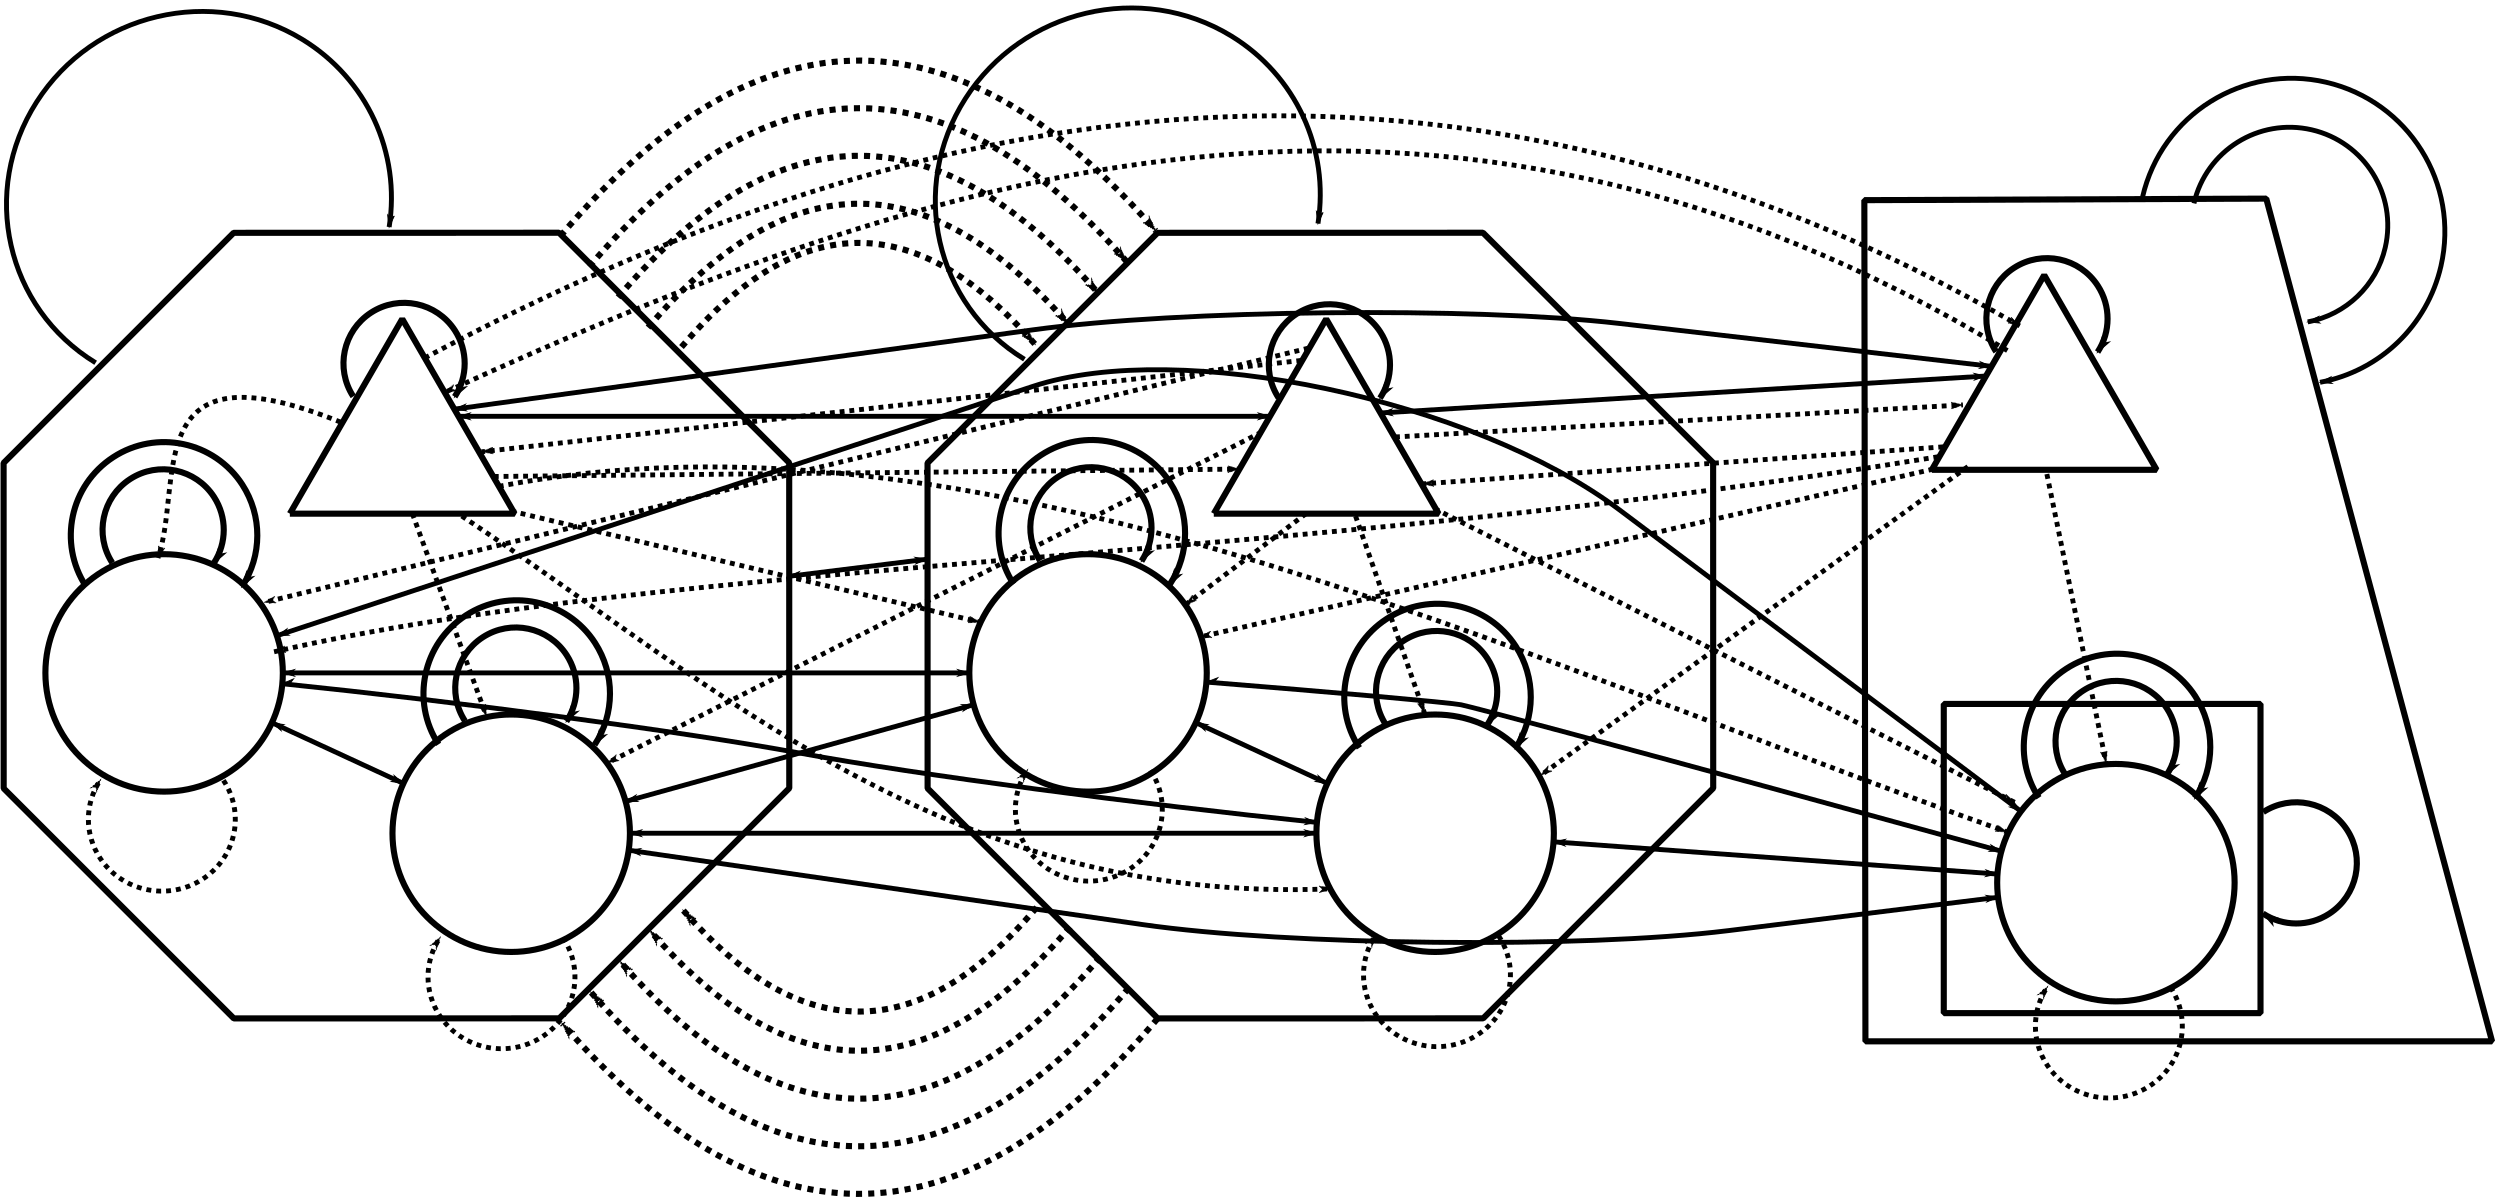 <?xml version="1.0" encoding="UTF-8" standalone="no"?>
<!-- Created with Inkscape (http://www.inkscape.org/) -->

<svg
   xmlns:dc="http://purl.org/dc/elements/1.1/"
   xmlns:cc="http://creativecommons.org/ns#"
   xmlns:rdf="http://www.w3.org/1999/02/22-rdf-syntax-ns#"
   xmlns:svg="http://www.w3.org/2000/svg"
   xmlns="http://www.w3.org/2000/svg"
   xmlns:sodipodi="http://sodipodi.sourceforge.net/DTD/sodipodi-0.dtd"
   xmlns:inkscape="http://www.inkscape.org/namespaces/inkscape"
   width="511.4"
   height="245.64"
   id="svg3085"
   version="1.1"
   inkscape:version="0.48.5 r10040"
   sodipodi:docname="categoria abierta positiva.svg">
  <defs
     id="defs3087">
    <marker
       inkscape:stockid="Arrow1Lstart"
       orient="auto"
       refY="0"
       refX="0"
       id="Arrow1Lstart"
       style="overflow:visible">
      <path
         id="path4151"
         d="M 0,0 5,-5 -12.5,0 5,5 0,0 z"
         style="fill-rule:evenodd;stroke:#000000;stroke-width:1pt"
         transform="matrix(0.8,0,0,0.8,10,0)"
         inkscape:connector-curvature="0" />
    </marker>
    <marker
       inkscape:stockid="Arrow1Lend"
       orient="auto"
       refY="0"
       refX="0"
       id="Arrow1Lend-89"
       style="overflow:visible">
      <path
         id="path3844-28"
         d="M 0,0 5,-5 -12.5,0 5,5 0,0 z"
         style="fill-rule:evenodd;stroke:#000000;stroke-width:1pt"
         transform="matrix(-0.8,0,0,-0.8,-10,0)"
         inkscape:connector-curvature="0" />
    </marker>
    <marker
       inkscape:stockid="Arrow1Lend"
       orient="auto"
       refY="0"
       refX="0"
       id="Arrow1Lend"
       style="overflow:visible">
      <path
         id="path3844"
         d="M 0,0 5,-5 -12.5,0 5,5 0,0 z"
         style="fill-rule:evenodd;stroke:#000000;stroke-width:1pt"
         transform="matrix(-0.8,0,0,-0.8,-10,0)"
         inkscape:connector-curvature="0" />
    </marker>
    <marker
       inkscape:stockid="Arrow1Lend"
       orient="auto"
       refY="0"
       refX="0"
       id="marker3056"
       style="overflow:visible">
      <path
         id="path3058"
         d="M 0,0 5,-5 -12.5,0 5,5 0,0 z"
         style="fill-rule:evenodd;stroke:#000000;stroke-width:1pt"
         transform="matrix(-0.8,0,0,-0.8,-10,0)"
         inkscape:connector-curvature="0" />
    </marker>
    <marker
       inkscape:stockid="Arrow1Lend"
       orient="auto"
       refY="0"
       refX="0"
       id="marker3060"
       style="overflow:visible">
      <path
         id="path3062"
         d="M 0,0 5,-5 -12.5,0 5,5 0,0 z"
         style="fill-rule:evenodd;stroke:#000000;stroke-width:1pt"
         transform="matrix(-0.8,0,0,-0.8,-10,0)"
         inkscape:connector-curvature="0" />
    </marker>
    <marker
       inkscape:stockid="Arrow1Lend"
       orient="auto"
       refY="0"
       refX="0"
       id="marker3064"
       style="overflow:visible">
      <path
         id="path3066"
         d="M 0,0 5,-5 -12.5,0 5,5 0,0 z"
         style="fill-rule:evenodd;stroke:#000000;stroke-width:1pt"
         transform="matrix(-0.8,0,0,-0.8,-10,0)"
         inkscape:connector-curvature="0" />
    </marker>
    <marker
       inkscape:stockid="Arrow1Lend"
       orient="auto"
       refY="0"
       refX="0"
       id="marker3068"
       style="overflow:visible">
      <path
         id="path3070"
         d="M 0,0 5,-5 -12.5,0 5,5 0,0 z"
         style="fill-rule:evenodd;stroke:#000000;stroke-width:1pt"
         transform="matrix(-0.8,0,0,-0.8,-10,0)"
         inkscape:connector-curvature="0" />
    </marker>
    <marker
       inkscape:stockid="Arrow1Lstart"
       orient="auto"
       refY="0"
       refX="0"
       id="Arrow1Lstart-5"
       style="overflow:visible">
      <path
         inkscape:connector-curvature="0"
         id="path4343"
         d="M 0,0 5,-5 -12.5,0 5,5 0,0 z"
         style="fill-rule:evenodd;stroke:#000000;stroke-width:1pt"
         transform="matrix(0.8,0,0,0.8,10,0)" />
    </marker>
    <marker
       inkscape:stockid="Arrow1Lend"
       orient="auto"
       refY="0"
       refX="0"
       id="marker3068-0"
       style="overflow:visible">
      <path
         id="path3070-4"
         d="M 0,0 5,-5 -12.5,0 5,5 0,0 z"
         style="fill-rule:evenodd;stroke:#000000;stroke-width:1pt"
         transform="matrix(-0.8,0,0,-0.8,-10,0)"
         inkscape:connector-curvature="0" />
    </marker>
    <marker
       inkscape:stockid="Arrow1Lend"
       orient="auto"
       refY="0"
       refX="0"
       id="Arrow1Lend-4"
       style="overflow:visible">
      <path
         id="path3844-3"
         d="M 0,0 5,-5 -12.5,0 5,5 0,0 z"
         style="fill-rule:evenodd;stroke:#000000;stroke-width:1pt"
         transform="matrix(-0.8,0,0,-0.8,-10,0)"
         inkscape:connector-curvature="0" />
    </marker>
    <marker
       inkscape:stockid="Arrow1Lend"
       orient="auto"
       refY="0"
       refX="0"
       id="marker5299"
       style="overflow:visible">
      <path
         id="path5301"
         d="M 0,0 5,-5 -12.5,0 5,5 0,0 z"
         style="fill-rule:evenodd;stroke:#000000;stroke-width:1pt"
         transform="matrix(-0.8,0,0,-0.8,-10,0)"
         inkscape:connector-curvature="0" />
    </marker>
    <marker
       inkscape:stockid="Arrow1Lend"
       orient="auto"
       refY="0"
       refX="0"
       id="Arrow1Lend-9"
       style="overflow:visible">
      <path
         id="path3844-4"
         d="M 0,0 5,-5 -12.5,0 5,5 0,0 z"
         style="fill-rule:evenodd;stroke:#000000;stroke-width:1pt"
         transform="matrix(-0.8,0,0,-0.8,-10,0)"
         inkscape:connector-curvature="0" />
    </marker>
    <marker
       inkscape:stockid="Arrow1Lend"
       orient="auto"
       refY="0"
       refX="0"
       id="marker5334"
       style="overflow:visible">
      <path
         id="path5336"
         d="M 0,0 5,-5 -12.5,0 5,5 0,0 z"
         style="fill-rule:evenodd;stroke:#000000;stroke-width:1pt"
         transform="matrix(-0.8,0,0,-0.8,-10,0)"
         inkscape:connector-curvature="0" />
    </marker>
    <marker
       inkscape:stockid="Arrow1Lend"
       orient="auto"
       refY="0"
       refX="0"
       id="Arrow1Lend-5"
       style="overflow:visible">
      <path
         id="path3844-0"
         d="M 0,0 5,-5 -12.5,0 5,5 0,0 z"
         style="fill-rule:evenodd;stroke:#000000;stroke-width:1pt"
         transform="matrix(-0.8,0,0,-0.8,-10,0)"
         inkscape:connector-curvature="0" />
    </marker>
    <marker
       inkscape:stockid="Arrow1Lend"
       orient="auto"
       refY="0"
       refX="0"
       id="marker5334-0"
       style="overflow:visible">
      <path
         id="path5336-2"
         d="M 0,0 5,-5 -12.5,0 5,5 0,0 z"
         style="fill-rule:evenodd;stroke:#000000;stroke-width:1pt"
         transform="matrix(-0.8,0,0,-0.8,-10,0)"
         inkscape:connector-curvature="0" />
    </marker>
    <marker
       inkscape:stockid="Arrow1Lend"
       orient="auto"
       refY="0"
       refX="0"
       id="Arrow1Lend-0"
       style="overflow:visible">
      <path
         id="path3844-48"
         d="M 0,0 5,-5 -12.5,0 5,5 0,0 z"
         style="fill-rule:evenodd;stroke:#000000;stroke-width:1pt"
         transform="matrix(-0.8,0,0,-0.8,-10,0)"
         inkscape:connector-curvature="0" />
    </marker>
    <marker
       inkscape:stockid="Arrow1Lend"
       orient="auto"
       refY="0"
       refX="0"
       id="marker5334-7"
       style="overflow:visible">
      <path
         id="path5336-9"
         d="M 0,0 5,-5 -12.5,0 5,5 0,0 z"
         style="fill-rule:evenodd;stroke:#000000;stroke-width:1pt"
         transform="matrix(-0.8,0,0,-0.8,-10,0)"
         inkscape:connector-curvature="0" />
    </marker>
    <marker
       inkscape:stockid="Arrow1Lend"
       orient="auto"
       refY="0"
       refX="0"
       id="Arrow1Lend-52"
       style="overflow:visible">
      <path
         id="path3844-04"
         d="M 0,0 5,-5 -12.5,0 5,5 0,0 z"
         style="fill-rule:evenodd;stroke:#000000;stroke-width:1pt"
         transform="matrix(-0.8,0,0,-0.8,-10,0)"
         inkscape:connector-curvature="0" />
    </marker>
    <marker
       inkscape:stockid="Arrow1Lend"
       orient="auto"
       refY="0"
       refX="0"
       id="marker5334-1"
       style="overflow:visible">
      <path
         id="path5336-27"
         d="M 0,0 5,-5 -12.5,0 5,5 0,0 z"
         style="fill-rule:evenodd;stroke:#000000;stroke-width:1pt"
         transform="matrix(-0.8,0,0,-0.8,-10,0)"
         inkscape:connector-curvature="0" />
    </marker>
    <marker
       inkscape:stockid="Arrow1Lend"
       orient="auto"
       refY="0"
       refX="0"
       id="Arrow1Lend-6"
       style="overflow:visible">
      <path
         id="path3844-2"
         d="M 0,0 5,-5 -12.5,0 5,5 0,0 z"
         style="fill-rule:evenodd;stroke:#000000;stroke-width:1pt"
         transform="matrix(-0.8,0,0,-0.8,-10,0)"
         inkscape:connector-curvature="0" />
    </marker>
    <marker
       inkscape:stockid="Arrow1Lend"
       orient="auto"
       refY="0"
       refX="0"
       id="Arrow1Lend-91"
       style="overflow:visible">
      <path
         id="path3844-9"
         d="M 0,0 5,-5 -12.5,0 5,5 0,0 z"
         style="fill-rule:evenodd;stroke:#000000;stroke-width:1pt"
         transform="matrix(-0.8,0,0,-0.8,-10,0)"
         inkscape:connector-curvature="0" />
    </marker>
    <marker
       inkscape:stockid="Arrow1Lend"
       orient="auto"
       refY="0"
       refX="0"
       id="Arrow1Lend-43"
       style="overflow:visible">
      <path
         id="path3844-98"
         d="M 0,0 5,-5 -12.5,0 5,5 0,0 z"
         style="fill-rule:evenodd;stroke:#000000;stroke-width:1pt"
         transform="matrix(-0.8,0,0,-0.8,-10,0)"
         inkscape:connector-curvature="0" />
    </marker>
    <marker
       inkscape:stockid="Arrow1Lend"
       orient="auto"
       refY="0"
       refX="0"
       id="Arrow1Lend-69"
       style="overflow:visible">
      <path
         id="path3844-37"
         d="M 0,0 5,-5 -12.5,0 5,5 0,0 z"
         style="fill-rule:evenodd;stroke:#000000;stroke-width:1pt"
         transform="matrix(-0.8,0,0,-0.8,-10,0)"
         inkscape:connector-curvature="0" />
    </marker>
    <marker
       inkscape:stockid="Arrow1Lend"
       orient="auto"
       refY="0"
       refX="0"
       id="Arrow1Lend-46"
       style="overflow:visible">
      <path
         id="path3844-5"
         d="M 0,0 5,-5 -12.5,0 5,5 0,0 z"
         style="fill-rule:evenodd;stroke:#000000;stroke-width:1pt"
         transform="matrix(-0.8,0,0,-0.8,-10,0)"
         inkscape:connector-curvature="0" />
    </marker>
    <marker
       inkscape:stockid="Arrow1Lend"
       orient="auto"
       refY="0"
       refX="0"
       id="marker5490"
       style="overflow:visible">
      <path
         id="path5492"
         d="M 0,0 5,-5 -12.5,0 5,5 0,0 z"
         style="fill-rule:evenodd;stroke:#000000;stroke-width:1pt"
         transform="matrix(-0.8,0,0,-0.8,-10,0)"
         inkscape:connector-curvature="0" />
    </marker>
    <marker
       inkscape:stockid="Arrow1Lend"
       orient="auto"
       refY="0"
       refX="0"
       id="Arrow1Lend-08"
       style="overflow:visible">
      <path
         id="path3844-7"
         d="M 0,0 5,-5 -12.5,0 5,5 0,0 z"
         style="fill-rule:evenodd;stroke:#000000;stroke-width:1pt"
         transform="matrix(-0.8,0,0,-0.8,-10,0)"
         inkscape:connector-curvature="0" />
    </marker>
    <marker
       inkscape:stockid="Arrow1Lend"
       orient="auto"
       refY="0"
       refX="0"
       id="Arrow1Lend-690"
       style="overflow:visible">
      <path
         id="path3844-53"
         d="M 0,0 5,-5 -12.5,0 5,5 0,0 z"
         style="fill-rule:evenodd;stroke:#000000;stroke-width:1pt"
         transform="matrix(-0.8,0,0,-0.8,-10,0)"
         inkscape:connector-curvature="0" />
    </marker>
    <marker
       inkscape:stockid="Arrow1Lend"
       orient="auto"
       refY="0"
       refX="0"
       id="Arrow1Lend-690-7"
       style="overflow:visible">
      <path
         id="path3844-53-0"
         d="M 0,0 5,-5 -12.5,0 5,5 0,0 z"
         style="fill-rule:evenodd;stroke:#000000;stroke-width:1pt"
         transform="matrix(-0.8,0,0,-0.8,-10,0)"
         inkscape:connector-curvature="0" />
    </marker>
    <marker
       inkscape:stockid="Arrow1Lend"
       orient="auto"
       refY="0"
       refX="0"
       id="Arrow1Lend-690-9"
       style="overflow:visible">
      <path
         id="path3844-53-2"
         d="M 0,0 5,-5 -12.5,0 5,5 0,0 z"
         style="fill-rule:evenodd;stroke:#000000;stroke-width:1pt"
         transform="matrix(-0.8,0,0,-0.8,-10,0)"
         inkscape:connector-curvature="0" />
    </marker>
    <marker
       inkscape:stockid="Arrow1Lend"
       orient="auto"
       refY="0"
       refX="0"
       id="Arrow1Lend-690-2"
       style="overflow:visible">
      <path
         id="path3844-53-06"
         d="M 0,0 5,-5 -12.5,0 5,5 0,0 z"
         style="fill-rule:evenodd;stroke:#000000;stroke-width:1pt"
         transform="matrix(-0.8,0,0,-0.8,-10,0)"
         inkscape:connector-curvature="0" />
    </marker>
    <marker
       inkscape:stockid="Arrow1Lend"
       orient="auto"
       refY="0"
       refX="0"
       id="Arrow1Lend-690-1"
       style="overflow:visible">
      <path
         id="path3844-53-20"
         d="M 0,0 5,-5 -12.5,0 5,5 0,0 z"
         style="fill-rule:evenodd;stroke:#000000;stroke-width:1pt"
         transform="matrix(-0.8,0,0,-0.8,-10,0)"
         inkscape:connector-curvature="0" />
    </marker>
    <marker
       inkscape:stockid="Arrow1Lend"
       orient="auto"
       refY="0"
       refX="0"
       id="Arrow1Lend-690-0"
       style="overflow:visible">
      <path
         id="path3844-53-5"
         d="M 0,0 5,-5 -12.5,0 5,5 0,0 z"
         style="fill-rule:evenodd;stroke:#000000;stroke-width:1pt"
         transform="matrix(-0.8,0,0,-0.8,-10,0)"
         inkscape:connector-curvature="0" />
    </marker>
    <marker
       inkscape:stockid="Arrow1Lend"
       orient="auto"
       refY="0"
       refX="0"
       id="Arrow1Lend-690-09"
       style="overflow:visible">
      <path
         id="path3844-53-8"
         d="M 0,0 5,-5 -12.5,0 5,5 0,0 z"
         style="fill-rule:evenodd;stroke:#000000;stroke-width:1pt"
         transform="matrix(-0.8,0,0,-0.8,-10,0)"
         inkscape:connector-curvature="0" />
    </marker>
    <marker
       inkscape:stockid="Arrow1Lend"
       orient="auto"
       refY="0"
       refX="0"
       id="marker5052"
       style="overflow:visible">
      <path
         id="path5054"
         d="M 0,0 5,-5 -12.5,0 5,5 0,0 z"
         style="fill-rule:evenodd;stroke:#000000;stroke-width:1pt"
         transform="matrix(-0.8,0,0,-0.8,-10,0)"
         inkscape:connector-curvature="0" />
    </marker>
    <marker
       inkscape:stockid="Arrow1Lend"
       orient="auto"
       refY="0"
       refX="0"
       id="marker5056"
       style="overflow:visible">
      <path
         id="path5058"
         d="M 0,0 5,-5 -12.5,0 5,5 0,0 z"
         style="fill-rule:evenodd;stroke:#000000;stroke-width:1pt"
         transform="matrix(-0.8,0,0,-0.8,-10,0)"
         inkscape:connector-curvature="0" />
    </marker>
    <marker
       inkscape:stockid="Arrow1Lend"
       orient="auto"
       refY="0"
       refX="0"
       id="marker5060"
       style="overflow:visible">
      <path
         id="path5062"
         d="M 0,0 5,-5 -12.5,0 5,5 0,0 z"
         style="fill-rule:evenodd;stroke:#000000;stroke-width:1pt"
         transform="matrix(-0.8,0,0,-0.8,-10,0)"
         inkscape:connector-curvature="0" />
    </marker>
    <marker
       inkscape:stockid="Arrow1Lend"
       orient="auto"
       refY="0"
       refX="0"
       id="marker5064"
       style="overflow:visible">
      <path
         id="path5066"
         d="M 0,0 5,-5 -12.5,0 5,5 0,0 z"
         style="fill-rule:evenodd;stroke:#000000;stroke-width:1pt"
         transform="matrix(-0.8,0,0,-0.8,-10,0)"
         inkscape:connector-curvature="0" />
    </marker>
    <marker
       inkscape:stockid="Arrow1Lend"
       orient="auto"
       refY="0"
       refX="0"
       id="Arrow1Lend-66"
       style="overflow:visible">
      <path
         id="path3844-20"
         d="M 0,0 5,-5 -12.5,0 5,5 0,0 z"
         style="fill-rule:evenodd;stroke:#000000;stroke-width:1pt"
         transform="matrix(-0.8,0,0,-0.8,-10,0)"
         inkscape:connector-curvature="0" />
    </marker>
    <marker
       inkscape:stockid="Arrow1Lend"
       orient="auto"
       refY="0"
       refX="0"
       id="Arrow1Lend-92"
       style="overflow:visible">
      <path
         id="path3844-207"
         d="M 0,0 5,-5 -12.5,0 5,5 0,0 z"
         style="fill-rule:evenodd;stroke:#000000;stroke-width:1pt"
         transform="matrix(-0.8,0,0,-0.8,-10,0)"
         inkscape:connector-curvature="0" />
    </marker>
    <marker
       inkscape:stockid="Arrow1Lend"
       orient="auto"
       refY="0"
       refX="0"
       id="Arrow1Lend-3"
       style="overflow:visible">
      <path
         id="path3844-79"
         d="M 0,0 5,-5 -12.5,0 5,5 0,0 z"
         style="fill-rule:evenodd;stroke:#000000;stroke-width:1pt"
         transform="matrix(-0.8,0,0,-0.8,-10,0)"
         inkscape:connector-curvature="0" />
    </marker>
    <marker
       inkscape:stockid="Arrow1Lend"
       orient="auto"
       refY="0"
       refX="0"
       id="Arrow1Lend-8"
       style="overflow:visible">
      <path
         id="path3844-34"
         d="M 0,0 5,-5 -12.5,0 5,5 0,0 z"
         style="fill-rule:evenodd;stroke:#000000;stroke-width:1pt"
         transform="matrix(-0.8,0,0,-0.8,-10,0)"
         inkscape:connector-curvature="0" />
    </marker>
    <marker
       inkscape:stockid="Arrow1Lend"
       orient="auto"
       refY="0"
       refX="0"
       id="Arrow1Lend-1"
       style="overflow:visible">
      <path
         id="path3844-24"
         d="M 0,0 5,-5 -12.5,0 5,5 0,0 z"
         style="fill-rule:evenodd;stroke:#000000;stroke-width:1pt"
         transform="matrix(-0.8,0,0,-0.8,-10,0)"
         inkscape:connector-curvature="0" />
    </marker>
  </defs>
  <sodipodi:namedview
     id="base"
     pagecolor="#ffffff"
     bordercolor="#666666"
     borderopacity="1.0"
     inkscape:pageopacity="0.0"
     inkscape:pageshadow="2"
     inkscape:zoom="1.979899"
     inkscape:cx="257.03661"
     inkscape:cy="89.874204"
     inkscape:document-units="px"
     inkscape:current-layer="layer1"
     showgrid="false"
     fit-margin-top="0"
     fit-margin-left="0"
     fit-margin-right="0"
     fit-margin-bottom="0"
     inkscape:window-width="1920"
     inkscape:window-height="1007"
     inkscape:window-x="0"
     inkscape:window-y="25"
     inkscape:window-maximized="1" />
  <g
     inkscape:label="Capa 1"
     inkscape:groupmode="layer"
     id="layer1"
     transform="translate(-69.027,-114.698)">
    <path
       sodipodi:nodetypes="ccccc"
       inkscape:connector-curvature="0"
       id="path2987-2-4"
       d="m 532.613,155.327 46.191,172.385 -128.184,0 -0.221,-172.071 z"
       style="fill:#ffffff;fill-opacity:1;stroke:#000000;stroke-width:1.25;stroke-linecap:butt;stroke-linejoin:miter;stroke-miterlimit:0.4;stroke-opacity:1;stroke-dasharray:none" />
    <path
       style="fill:#ffffff;fill-opacity:1;stroke:#000000;stroke-width:1.25;stroke-linecap:butt;stroke-linejoin:miter;stroke-miterlimit:0.4;stroke-opacity:1;stroke-dasharray:none"
       d="m 429.46,325.545 0,0"
       id="path3833-7-3"
       inkscape:connector-type="polyline"
       inkscape:connector-curvature="0" />
    <path
       sodipodi:type="star"
       style="fill:#ffffff;fill-opacity:1;stroke:#000000;stroke-width:2.325;stroke-linejoin:miter;stroke-miterlimit:0.4;stroke-opacity:1;stroke-dasharray:none"
       id="path3813-8-2-4-7"
       sodipodi:sides="8"
       sodipodi:cx="134.28571"
       sodipodi:cy="544.50507"
       sodipodi:r1="161.65598"
       sodipodi:r2="149.35065"
       sodipodi:arg1="0"
       sodipodi:arg2="0.39269908"
       inkscape:flatsided="true"
       inkscape:rounded="0"
       inkscape:randomized="0"
       d="M 295.942,544.505 248.594,658.813 134.286,706.161 19.978,658.813 -27.37,544.505 19.978,430.197 134.286,382.849 248.594,430.197 z"
       transform="matrix(0.497,-0.206,0.206,0.497,-28.786,-0.288)" />
    <path
       sodipodi:type="star"
       style="fill:#ffffff;fill-opacity:1;stroke:#000000;stroke-width:2.325;stroke-linejoin:miter;stroke-miterlimit:0.4;stroke-opacity:1;stroke-dasharray:none"
       id="path3813-8-2-4-7-9"
       sodipodi:sides="8"
       sodipodi:cx="134.28571"
       sodipodi:cy="544.50507"
       sodipodi:r1="161.65598"
       sodipodi:r2="149.35065"
       sodipodi:arg1="0"
       sodipodi:arg2="0.39269908"
       inkscape:flatsided="true"
       inkscape:rounded="0"
       inkscape:randomized="0"
       d="M 295.942,544.505 248.594,658.813 134.286,706.161 19.978,658.813 -27.37,544.505 19.978,430.197 134.286,382.849 248.594,430.197 z"
       transform="matrix(0.497,-0.206,0.206,0.497,160.214,-0.288)" />
    <path
       style="fill:none;stroke:#000000;stroke-width:1px;stroke-linecap:butt;stroke-linejoin:miter;stroke-opacity:1;marker-start:url(#Arrow1Lstart);marker-mid:none;marker-end:url(#marker3068)"
       d="m 230.251,232.603 28.401,-3.52"
       id="path3341"
       inkscape:connector-type="polyline"
       inkscape:connector-curvature="0"
       inkscape:connection-start="#path3813-8-2-4-7"
       inkscape:connection-start-point="d4"
       inkscape:connection-end="#path3813-8-2-4-7-9"
       inkscape:connection-end-point="d4" />
    <rect
       y="258.692"
       x="466.645"
       height="63.249"
       width="64.791"
       id="rect2985-4"
       style="fill:#ffffff;fill-opacity:1;stroke:#000000;stroke-width:1.25;stroke-linecap:butt;stroke-linejoin:miter;stroke-miterlimit:0.4;stroke-opacity:1;stroke-dasharray:none"
       inkscape:connector-avoid="true" />
    <path
       id="path3800-6"
       inkscape:label="Triangle"
       style="fill:#ffffff;fill-opacity:1;stroke:#000000;stroke-width:1.25;stroke-linejoin:miter;stroke-miterlimit:0.4;stroke-opacity:1;stroke-dasharray:none"
       d="m 464.199,210.801 45.987,0 -22.993,-39.826 -22.993,39.826 z"
       inkscape:connector-curvature="0"
       inkscape:connector-avoid="true" />
    <path
       style="fill:#ffffff;fill-opacity:1;stroke:#000000;stroke-width:1.25;stroke-linecap:butt;stroke-linejoin:miter;stroke-miterlimit:0.4;stroke-opacity:1;stroke-dasharray:none"
       d="m 429.46,325.545 0,0"
       id="path3833-7"
       inkscape:connector-type="polyline"
       inkscape:connector-curvature="100" />
    <path
       transform="translate(326.854,-157.107)"
       sodipodi:type="arc"
       style="fill:#ffffff;fill-opacity:1;stroke:#000000;stroke-width:1.25;stroke-linejoin:miter;stroke-miterlimit:0.4;stroke-opacity:1;stroke-dasharray:none"
       id="path3809-4-7"
       sodipodi:cx="175"
       sodipodi:cy="452.36218"
       sodipodi:rx="24.285715"
       sodipodi:ry="24.285715"
       d="m 199.286,452.362 c 0,13.413 -10.873,24.286 -24.286,24.286 -13.413,0 -24.286,-10.873 -24.286,-24.286 0,-13.413 10.873,-24.286 24.286,-24.286 13.413,0 24.286,10.873 24.286,24.286 z"
       inkscape:connector-avoid="true" />
    <path
       id="path3800-6-6-3"
       inkscape:label="Triangle"
       style="fill:#ffffff;fill-opacity:1;stroke:#000000;stroke-width:1.25;stroke-linejoin:miter;stroke-miterlimit:0.4;stroke-opacity:1;stroke-dasharray:none"
       d="m 128.319,219.771 45.987,0 -22.993,-39.826 -22.993,39.826 z"
       inkscape:connector-curvature="0"
       inkscape:connector-avoid="true" />
    <path
       transform="translate(-1.402,-167.218)"
       sodipodi:type="arc"
       style="fill:#ffffff;fill-opacity:1;stroke:#000000;stroke-width:1.25;stroke-linejoin:miter;stroke-miterlimit:0.4;stroke-opacity:1;stroke-dasharray:none"
       id="path3809-4-7-0-1"
       sodipodi:cx="175"
       sodipodi:cy="452.36218"
       sodipodi:rx="24.285715"
       sodipodi:ry="24.285715"
       d="m 199.286,452.362 c 0,13.413 -10.873,24.286 -24.286,24.286 -13.413,0 -24.286,-10.873 -24.286,-24.286 0,-13.413 10.873,-24.286 24.286,-24.286 13.413,0 24.286,10.873 24.286,24.286 z"
       inkscape:connector-avoid="true" />
    <path
       transform="translate(-72.402,-200.015)"
       sodipodi:type="arc"
       style="fill:#ffffff;fill-opacity:1;stroke:#000000;stroke-width:1.25;stroke-linejoin:miter;stroke-miterlimit:0.4;stroke-opacity:1;stroke-dasharray:none"
       id="path3809-4-7-0-3-1"
       sodipodi:cx="175"
       sodipodi:cy="452.36218"
       sodipodi:rx="24.285715"
       sodipodi:ry="24.285715"
       d="m 199.286,452.362 c 0,13.413 -10.873,24.286 -24.286,24.286 -13.413,0 -24.286,-10.873 -24.286,-24.286 0,-13.413 10.873,-24.286 24.286,-24.286 13.413,0 24.286,10.873 24.286,24.286 z"
       inkscape:connector-avoid="true" />
    <path
       id="path3800-6-6-3-5"
       inkscape:label="Triangle"
       style="fill:#ffffff;fill-opacity:1;stroke:#000000;stroke-width:1.25;stroke-linejoin:miter;stroke-miterlimit:0.4;stroke-opacity:1;stroke-dasharray:none"
       d="m 317.319,219.771 45.987,0 -22.993,-39.826 -22.993,39.826 z"
       inkscape:connector-curvature="0"
       inkscape:connector-avoid="true" />
    <path
       transform="translate(187.598,-167.218)"
       sodipodi:type="arc"
       style="fill:#ffffff;fill-opacity:1;stroke:#000000;stroke-width:1.25;stroke-linejoin:miter;stroke-miterlimit:0.4;stroke-opacity:1;stroke-dasharray:none"
       id="path3809-4-7-0-1-9"
       sodipodi:cx="175"
       sodipodi:cy="452.36218"
       sodipodi:rx="24.285715"
       sodipodi:ry="24.285715"
       d="m 199.286,452.362 c 0,13.413 -10.873,24.286 -24.286,24.286 -13.413,0 -24.286,-10.873 -24.286,-24.286 0,-13.413 10.873,-24.286 24.286,-24.286 13.413,0 24.286,10.873 24.286,24.286 z"
       inkscape:connector-avoid="true" />
    <path
       transform="translate(116.598,-200.015)"
       sodipodi:type="arc"
       style="fill:#ffffff;fill-opacity:1;stroke:#000000;stroke-width:1.25;stroke-linejoin:miter;stroke-miterlimit:0.4;stroke-opacity:1;stroke-dasharray:none"
       id="path3809-4-7-0-3-1-0"
       sodipodi:cx="175"
       sodipodi:cy="452.36218"
       sodipodi:rx="24.285715"
       sodipodi:ry="24.285715"
       d="m 199.286,452.362 c 0,13.413 -10.873,24.286 -24.286,24.286 -13.413,0 -24.286,-10.873 -24.286,-24.286 0,-13.413 10.873,-24.286 24.286,-24.286 13.413,0 24.286,10.873 24.286,24.286 z"
       inkscape:connector-avoid="true" />
    <path
       style="fill:none;stroke:#000000;stroke-width:1px;stroke-linecap:butt;stroke-linejoin:miter;stroke-opacity:1;marker-start:url(#Arrow1Lstart);marker-mid:none;marker-end:url(#marker3068)"
       d="m 162.809,199.858 166.007,0"
       id="path3123"
       inkscape:connector-type="polyline"
       inkscape:connector-curvature="0"
       inkscape:connection-start="#path3800-6-6-3"
       inkscape:connection-start-point="d4"
       inkscape:connection-end="#path3800-6-6-3-5"
       inkscape:connection-end-point="d4" />
    <path
       style="fill:none;stroke:#000000;stroke-width:1px;stroke-linecap:butt;stroke-linejoin:miter;stroke-opacity:1;marker-start:url(#Arrow1Lstart);marker-mid:none;marker-end:url(#marker3068)"
       d="M 351.418,199.18 475.276,191.616"
       id="path3125"
       inkscape:connector-type="polyline"
       inkscape:connector-curvature="0"
       inkscape:connection-start="#path3800-6-6-3-5"
       inkscape:connection-start-point="d4"
       inkscape:connection-end="#path3800-6"
       inkscape:connection-end-point="d4" />
    <path
       style="fill:none;stroke:#000000;stroke-width:1px;stroke-linecap:butt;stroke-linejoin:miter;stroke-opacity:1;marker-start:url(#Arrow1Lstart);marker-mid:none;marker-end:url(#marker3068)"
       d="m 161.966,198.398 118.347,-16.226 c 30,-4.113 90,-4.766 120,-1.305 l 76.101,8.779"
       id="path3127"
       inkscape:connector-type="polyline"
       inkscape:connector-curvature="60"
       inkscape:connection-start="#path3800-6-6-3"
       inkscape:connection-start-point="d4"
       inkscape:connection-end="#path3800-6"
       inkscape:connection-end-point="d4"
       sodipodi:nodetypes="czzc" />
    <path
       style="fill:none;stroke:#000000;stroke-width:1px;stroke-linecap:butt;stroke-linejoin:miter;stroke-opacity:1;marker-start:url(#Arrow1Lstart);marker-mid:none;marker-end:url(#marker3068)"
       d="m 124.651,262.534 26.895,12.424"
       id="path3129"
       inkscape:connector-type="polyline"
       inkscape:connector-curvature="0"
       inkscape:connection-start="#path3809-4-7-0-3-1"
       inkscape:connection-start-point="d4"
       inkscape:connection-end="#path3809-4-7-0-1"
       inkscape:connection-end-point="d4" />
    <path
       style="fill:none;stroke:#000000;stroke-width:1px;stroke-linecap:butt;stroke-linejoin:miter;stroke-opacity:1;marker-start:url(#Arrow1Lstart);marker-mid:none;marker-end:url(#marker3068)"
       d="m 126.884,252.347 140.429,0"
       id="path3131"
       inkscape:connector-type="polyline"
       inkscape:connector-curvature="0"
       inkscape:connection-start="#path3809-4-7-0-3-1"
       inkscape:connection-start-point="d4"
       inkscape:connection-end="#path3809-4-7-0-3-1-0"
       inkscape:connection-end-point="d4" />
    <path
       style="fill:none;stroke:#000000;stroke-width:1px;stroke-linecap:butt;stroke-linejoin:miter;stroke-opacity:1;marker-start:url(#Arrow1Lstart);marker-mid:none;marker-end:url(#marker3068)"
       d="m 126.785,254.56 c 35.778,3.668 82.184,9.801 105.814,14.186 l 0,0 c 23.629,4.385 70.036,10.518 105.814,14.186"
       id="path3133"
       inkscape:connector-type="polyline"
       inkscape:connector-curvature="100"
       inkscape:connection-start="#path3809-4-7-0-3-1"
       inkscape:connection-start-point="d4"
       inkscape:connection-end="#path3809-4-7-0-1-9"
       inkscape:connection-end-point="d4"
       sodipodi:nodetypes="cz" />
    <path
       style="fill:none;stroke:#000000;stroke-width:1px;stroke-linecap:butt;stroke-linejoin:miter;stroke-opacity:1;marker-start:url(#Arrow1Lstart);marker-mid:none;marker-end:url(#marker3068)"
       d="m 197.003,278.639 71.191,-19.787"
       id="path3137"
       inkscape:connector-type="polyline"
       inkscape:connector-curvature="0"
       inkscape:connection-start="#path3809-4-7-0-1"
       inkscape:connection-start-point="d4"
       inkscape:connection-end="#path3809-4-7-0-3-1-0"
       inkscape:connection-end-point="d4" />
    <path
       style="fill:none;stroke:#000000;stroke-width:1px;stroke-linecap:butt;stroke-linejoin:miter;stroke-opacity:1;marker-start:url(#Arrow1Lstart);marker-mid:none;marker-end:url(#marker3068)"
       d="m 125.668,244.738 154.644,-51.004 c 30,-9.894 90,2.74 120,25.268 l 82.121,61.669"
       id="path3139"
       inkscape:connector-type="polyline"
       inkscape:connector-curvature="60"
       inkscape:connection-start="#path3809-4-7-0-3-1"
       inkscape:connection-start-point="d4"
       inkscape:connection-end="#path3809-4-7"
       inkscape:connection-end-point="d4"
       sodipodi:nodetypes="cssc" />
    <path
       style="fill:none;stroke:#000000;stroke-width:1px;stroke-linecap:butt;stroke-linejoin:miter;stroke-opacity:1;marker-start:url(#Arrow1Lstart);marker-mid:none;marker-end:url(#marker3068)"
       d="m 197.884,285.144 140.429,0"
       id="path3141"
       inkscape:connector-type="polyline"
       inkscape:connector-curvature="0"
       inkscape:connection-start="#path3809-4-7-0-1"
       inkscape:connection-start-point="d4"
       inkscape:connection-end="#path3809-4-7-0-1-9"
       inkscape:connection-end-point="d4" />
    <path
       style="fill:none;stroke:#000000;stroke-width:1px;stroke-linecap:butt;stroke-linejoin:miter;stroke-opacity:1;marker-start:url(#Arrow1Lstart);marker-mid:none;marker-end:url(#marker3068)"
       d="m 197.637,288.622 104.961,15.187 c 30,4.341 90,4.968 120,1.256 l 55.152,-6.826"
       id="path3143"
       inkscape:connector-type="polyline"
       inkscape:connector-curvature="60"
       inkscape:connection-start="#path3809-4-7-0-1"
       inkscape:connection-start-point="d4"
       inkscape:connection-end="#path3809-4-7"
       inkscape:connection-end-point="d4"
       sodipodi:nodetypes="ccsc" />
    <path
       style="fill:none;stroke:#000000;stroke-width:1px;stroke-linecap:butt;stroke-linejoin:miter;stroke-opacity:1;marker-start:url(#Arrow1Lstart);marker-mid:none;marker-end:url(#marker3068)"
       d="m 313.651,262.534 26.895,12.424"
       id="path3145"
       inkscape:connector-type="polyline"
       inkscape:connector-curvature="0"
       inkscape:connection-start="#path3809-4-7-0-3-1-0"
       inkscape:connection-start-point="d4"
       inkscape:connection-end="#path3809-4-7-0-1-9"
       inkscape:connection-end-point="d4" />
    <path
       style="fill:none;stroke:#000000;stroke-width:1px;stroke-linecap:butt;stroke-linejoin:miter;stroke-opacity:1;marker-start:url(#Arrow1Lstart);marker-mid:none;marker-end:url(#marker3068)"
       d="m 315.812,254.226 c 25.686,2.049 49.833,4.187 52.103,4.645 l 0,0 c 2.658,0.537 35.317,9.309 65.317,17.545 l 45.197,12.408"
       id="path3147"
       inkscape:connector-type="polyline"
       inkscape:connector-curvature="60"
       inkscape:connection-start="#path3809-4-7-0-3-1-0"
       inkscape:connection-start-point="d4"
       inkscape:connection-end="#path3809-4-7"
       inkscape:connection-end-point="d4"
       sodipodi:nodetypes="cc" />
    <path
       style="fill:none;stroke:#000000;stroke-width:1px;stroke-linecap:butt;stroke-linejoin:miter;stroke-opacity:1;marker-start:url(#Arrow1Lstart);marker-mid:none;marker-end:url(#marker3068)"
       d="m 386.821,286.903 90.81,6.594"
       id="path3149"
       inkscape:connector-type="polyline"
       inkscape:connector-curvature="0"
       inkscape:connection-start="#path3809-4-7-0-1-9"
       inkscape:connection-start-point="d4"
       inkscape:connection-end="#path3809-4-7"
       inkscape:connection-end-point="d4" />
    <path
       sodipodi:type="arc"
       style="fill:none;stroke:#000000;stroke-width:2.292;stroke-linejoin:miter;stroke-miterlimit:0.4;stroke-opacity:1;stroke-dasharray:none;marker-start:none;marker-end:url(#Arrow1Lend)"
       id="path6068-7"
       sodipodi:cx="120"
       sodipodi:cy="257.36218"
       sodipodi:rx="35"
       sodipodi:ry="35"
       d="m 155,257.362 c 0,19.33 -15.67,35 -35,35 -19.33,0 -35,-15.67 -35,-35 0,-13.905 8.232,-26.492 20.971,-32.066"
       sodipodi:start="0"
       sodipodi:end="4.2999785"
       sodipodi:open="true"
       transform="matrix(-0.457,0.297,-0.297,-0.457,233.863,306.187)" />
    <path
       sodipodi:type="arc"
       style="fill:none;stroke:#000000;stroke-width:3.527;stroke-linejoin:miter;stroke-miterlimit:0.4;stroke-opacity:1;stroke-dasharray:none;marker-start:none;marker-end:url(#Arrow1Lend)"
       id="path6068-2"
       sodipodi:cx="120"
       sodipodi:cy="257.36218"
       sodipodi:rx="35"
       sodipodi:ry="35"
       d="m 155,257.362 c 0,19.33 -15.67,35 -35,35 -19.33,0 -35,-15.67 -35,-35 0,-13.905 8.232,-26.492 20.971,-32.066"
       sodipodi:start="0"
       sodipodi:end="4.2999785"
       sodipodi:open="true"
       transform="matrix(-0.297,0.193,-0.193,-0.297,187.712,276.368)" />
    <path
       sodipodi:type="arc"
       style="fill:none;stroke:#000000;stroke-width:2.292;stroke-linejoin:miter;stroke-miterlimit:0.4;stroke-opacity:1;stroke-dasharray:none;marker-start:none;marker-end:url(#Arrow1Lend)"
       id="path6068-7-2"
       sodipodi:cx="120"
       sodipodi:cy="257.36218"
       sodipodi:rx="35"
       sodipodi:ry="35"
       d="m 155,257.362 c 0,19.33 -15.67,35 -35,35 -19.33,0 -35,-15.67 -35,-35 0,-13.905 8.232,-26.492 20.971,-32.066"
       sodipodi:start="0"
       sodipodi:end="4.2999785"
       sodipodi:open="true"
       transform="matrix(-0.457,0.297,-0.297,-0.457,306.006,338.544)" />
    <path
       sodipodi:type="arc"
       style="fill:none;stroke:#000000;stroke-width:3.527;stroke-linejoin:miter;stroke-miterlimit:0.4;stroke-opacity:1;stroke-dasharray:none;marker-start:none;marker-end:url(#Arrow1Lend)"
       id="path6068-2-5"
       sodipodi:cx="120"
       sodipodi:cy="257.36218"
       sodipodi:rx="35"
       sodipodi:ry="35"
       d="m 155,257.362 c 0,19.33 -15.67,35 -35,35 -19.33,0 -35,-15.67 -35,-35 0,-13.905 8.232,-26.492 20.971,-32.066"
       sodipodi:start="0"
       sodipodi:end="4.2999785"
       sodipodi:open="true"
       transform="matrix(-0.297,0.193,-0.193,-0.297,259.855,308.726)" />
    <path
       sodipodi:type="arc"
       style="fill:none;stroke:#000000;stroke-width:2.292;stroke-linejoin:miter;stroke-miterlimit:0.4;stroke-opacity:1;stroke-dasharray:none;marker-start:none;marker-end:url(#Arrow1Lend)"
       id="path6068-7-3"
       sodipodi:cx="120"
       sodipodi:cy="257.36218"
       sodipodi:rx="35"
       sodipodi:ry="35"
       d="m 155,257.362 c 0,19.33 -15.67,35 -35,35 -19.33,0 -35,-15.67 -35,-35 0,-13.905 8.232,-26.492 20.971,-32.066"
       sodipodi:start="0"
       sodipodi:end="4.2999785"
       sodipodi:open="true"
       transform="matrix(-0.457,0.297,-0.297,-0.457,423.649,305.758)" />
    <path
       sodipodi:type="arc"
       style="fill:none;stroke:#000000;stroke-width:3.527;stroke-linejoin:miter;stroke-miterlimit:0.4;stroke-opacity:1;stroke-dasharray:none;marker-start:none;marker-end:url(#Arrow1Lend)"
       id="path6068-2-7"
       sodipodi:cx="120"
       sodipodi:cy="257.36218"
       sodipodi:rx="35"
       sodipodi:ry="35"
       d="m 155,257.362 c 0,19.33 -15.67,35 -35,35 -19.33,0 -35,-15.67 -35,-35 0,-13.905 8.232,-26.492 20.971,-32.066"
       sodipodi:start="0"
       sodipodi:end="4.2999785"
       sodipodi:open="true"
       transform="matrix(-0.297,0.193,-0.193,-0.297,377.498,275.94)" />
    <path
       sodipodi:type="arc"
       style="fill:none;stroke:#000000;stroke-width:2.292;stroke-linejoin:miter;stroke-miterlimit:0.4;stroke-opacity:1;stroke-dasharray:none;marker-start:none;marker-end:url(#Arrow1Lend)"
       id="path6068-7-7"
       sodipodi:cx="120"
       sodipodi:cy="257.36218"
       sodipodi:rx="35"
       sodipodi:ry="35"
       d="m 155,257.362 c 0,19.33 -15.67,35 -35,35 -19.33,0 -35,-15.67 -35,-35 0,-13.905 8.232,-26.492 20.971,-32.066"
       sodipodi:start="0"
       sodipodi:end="4.2999785"
       sodipodi:open="true"
       transform="matrix(-0.457,0.297,-0.297,-0.457,494.363,339.258)" />
    <path
       sodipodi:type="arc"
       style="fill:none;stroke:#000000;stroke-width:3.527;stroke-linejoin:miter;stroke-miterlimit:0.4;stroke-opacity:1;stroke-dasharray:none;marker-start:none;marker-end:url(#Arrow1Lend)"
       id="path6068-2-6"
       sodipodi:cx="120"
       sodipodi:cy="257.36218"
       sodipodi:rx="35"
       sodipodi:ry="35"
       d="m 155,257.362 c 0,19.33 -15.67,35 -35,35 -19.33,0 -35,-15.67 -35,-35 0,-13.905 8.232,-26.492 20.971,-32.066"
       sodipodi:start="0"
       sodipodi:end="4.2999785"
       sodipodi:open="true"
       transform="matrix(-0.297,0.193,-0.193,-0.297,448.212,309.44)" />
    <path
       sodipodi:type="arc"
       style="fill:none;stroke:#000000;stroke-width:2.292;stroke-linejoin:miter;stroke-miterlimit:0.4;stroke-opacity:1;stroke-dasharray:none;marker-start:none;marker-end:url(#Arrow1Lend)"
       id="path6068-7-1"
       sodipodi:cx="120"
       sodipodi:cy="257.36218"
       sodipodi:rx="35"
       sodipodi:ry="35"
       d="m 155,257.362 c 0,19.33 -15.67,35 -35,35 -19.33,0 -35,-15.67 -35,-35 0,-13.905 8.232,-26.492 20.971,-32.066"
       sodipodi:start="0"
       sodipodi:end="4.2999785"
       sodipodi:open="true"
       transform="matrix(-0.457,0.297,-0.297,-0.457,633.363,349.473)" />
    <path
       sodipodi:type="arc"
       style="fill:none;stroke:#000000;stroke-width:3.527;stroke-linejoin:miter;stroke-miterlimit:0.4;stroke-opacity:1;stroke-dasharray:none;marker-start:none;marker-end:url(#Arrow1Lend)"
       id="path6068-2-79"
       sodipodi:cx="120"
       sodipodi:cy="257.36218"
       sodipodi:rx="35"
       sodipodi:ry="35"
       d="m 155,257.362 c 0,19.33 -15.67,35 -35,35 -19.33,0 -35,-15.67 -35,-35 0,-13.905 8.232,-26.492 20.971,-32.066"
       sodipodi:start="0"
       sodipodi:end="4.2999785"
       sodipodi:open="true"
       transform="matrix(-0.297,0.193,-0.193,-0.297,587.212,319.654)" />
    <path
       sodipodi:type="arc"
       style="fill:none;stroke:#000000;stroke-width:3.527;stroke-linejoin:miter;stroke-miterlimit:0.4;stroke-opacity:1;stroke-dasharray:none;marker-start:none;marker-end:url(#Arrow1Lend)"
       id="path6068-2-7-3"
       sodipodi:cx="120"
       sodipodi:cy="257.36218"
       sodipodi:rx="35"
       sodipodi:ry="35"
       d="m 155,257.362 c 0,19.33 -15.67,35 -35,35 -19.33,0 -35,-15.67 -35,-35 0,-13.905 8.232,-26.492 20.971,-32.066"
       sodipodi:start="0"
       sodipodi:end="4.2999785"
       sodipodi:open="true"
       transform="matrix(-0.297,0.193,-0.193,-0.297,236.995,242.32)" />
    <path
       sodipodi:type="arc"
       style="fill:none;stroke:#000000;stroke-width:3.527;stroke-linejoin:miter;stroke-miterlimit:0.4;stroke-opacity:1;stroke-dasharray:none;marker-start:none;marker-end:url(#Arrow1Lend)"
       id="path6068-2-7-36"
       sodipodi:cx="120"
       sodipodi:cy="257.36218"
       sodipodi:rx="35"
       sodipodi:ry="35"
       d="m 155,257.362 c 0,19.33 -15.67,35 -35,35 -19.33,0 -35,-15.67 -35,-35 0,-13.905 8.232,-26.492 20.971,-32.066"
       sodipodi:start="0"
       sodipodi:end="4.2999785"
       sodipodi:open="true"
       transform="matrix(-0.297,0.193,-0.193,-0.297,426.281,242.606)" />
    <path
       sodipodi:type="arc"
       style="fill:none;stroke:#000000;stroke-width:3.527;stroke-linejoin:miter;stroke-miterlimit:0.4;stroke-opacity:1;stroke-dasharray:none;marker-start:none;marker-end:url(#Arrow1Lend)"
       id="path6068-2-7-8"
       sodipodi:cx="120"
       sodipodi:cy="257.36218"
       sodipodi:rx="35"
       sodipodi:ry="35"
       d="m 155,257.362 c 0,19.33 -15.67,35 -35,35 -19.33,0 -35,-15.67 -35,-35 0,-13.905 8.232,-26.492 20.971,-32.066"
       sodipodi:start="0"
       sodipodi:end="4.2999785"
       sodipodi:open="true"
       transform="matrix(-0.297,0.193,-0.193,-0.297,573.066,233.177)" />
    <path
       sodipodi:type="arc"
       style="fill:none;stroke:#000000;stroke-width:3.527;stroke-linejoin:miter;stroke-miterlimit:0.4;stroke-opacity:1;stroke-dasharray:none;marker-start:none;marker-end:url(#Arrow1Lend)"
       id="path6068-2-7-8-6"
       sodipodi:cx="120"
       sodipodi:cy="257.36218"
       sodipodi:rx="35"
       sodipodi:ry="35"
       d="m 155,257.362 c 0,19.33 -15.67,35 -35,35 -19.33,0 -35,-15.67 -35,-35 0,-13.905 8.232,-26.492 20.971,-32.066"
       sodipodi:start="0"
       sodipodi:end="4.2999785"
       sodipodi:open="true"
       transform="matrix(-0.193,-0.297,0.297,-0.193,485.473,376.52)" />
    <path
       sodipodi:type="arc"
       style="fill:none;stroke:#000000;stroke-width:1.743;stroke-linejoin:miter;stroke-miterlimit:0.4;stroke-opacity:1;stroke-dasharray:none;marker-start:none;marker-end:url(#Arrow1Lend)"
       id="path6068-7-5-8"
       sodipodi:cx="120"
       sodipodi:cy="257.36218"
       sodipodi:rx="35"
       sodipodi:ry="35"
       d="m 155,257.362 c 0,19.33 -15.67,35 -35,35 -19.33,0 -35,-15.67 -35,-35 0,-13.905 8.232,-26.492 20.971,-32.066"
       sodipodi:start="0"
       sodipodi:end="4.2999785"
       sodipodi:open="true"
       transform="matrix(-0.559,-0.129,0.129,-0.559,571.267,320.16)" />
    <path
       sodipodi:type="arc"
       style="fill:none;stroke:#000000;stroke-width:1.117;stroke-linejoin:miter;stroke-miterlimit:0.4;stroke-opacity:1;stroke-dasharray:none;marker-start:none;marker-end:url(#Arrow1Lend)"
       id="path6068-7-5-8-9"
       sodipodi:cx="120"
       sodipodi:cy="257.36218"
       sodipodi:rx="35"
       sodipodi:ry="35"
       d="m 155,257.362 c 0,19.33 -15.67,35 -35,35 -19.33,0 -35,-15.67 -35,-35 0,-13.905 8.232,-26.492 20.971,-32.066"
       sodipodi:start="0"
       sodipodi:end="4.2999785"
       sodipodi:open="true"
       transform="matrix(-0.872,-0.202,0.201,-0.873,590.735,410.994)" />
    <path
       sodipodi:type="arc"
       style="fill:none;stroke:#000000;stroke-width:0.896;stroke-linejoin:miter;stroke-miterlimit:0.4;stroke-opacity:1;stroke-dasharray:none;marker-start:none;marker-end:url(#Arrow1Lend)"
       id="path6068"
       sodipodi:cx="120"
       sodipodi:cy="257.36218"
       sodipodi:rx="35"
       sodipodi:ry="35"
       d="m 155,257.362 c 0,19.33 -15.67,35 -35,35 -19.33,0 -35,-15.67 -35,-35 0,-13.905 8.232,-26.492 20.971,-32.066"
       sodipodi:start="0"
       sodipodi:end="4.2999785"
       sodipodi:open="true"
       transform="matrix(-0.604,0.945,-0.949,-0.579,426.445,191.445)" />
    <path
       sodipodi:type="arc"
       style="fill:none;stroke:#000000;stroke-width:0.896;stroke-linejoin:miter;stroke-miterlimit:0.4;stroke-opacity:1;stroke-dasharray:none;marker-start:none;marker-end:url(#Arrow1Lend)"
       id="path6068-9"
       sodipodi:cx="120"
       sodipodi:cy="257.36218"
       sodipodi:rx="35"
       sodipodi:ry="35"
       d="m 155,257.362 c 0,19.33 -15.67,35 -35,35 -19.33,0 -35,-15.67 -35,-35 0,-13.905 8.232,-26.492 20.971,-32.066"
       sodipodi:start="0"
       sodipodi:end="4.2999785"
       sodipodi:open="true"
       transform="matrix(-0.604,0.945,-0.949,-0.579,616.445,190.731)" />
    <path
       style="fill:none;stroke:#000000;stroke-width:1.25;stroke-linecap:butt;stroke-linejoin:miter;stroke-miterlimit:4;stroke-opacity:1;stroke-dasharray:1.25, 1.25;stroke-dashoffset:0;marker-start:none;marker-end:url(#Arrow1Lend-690)"
       d="m 183.67,162.981 c 41.576,-48.898 82.114,-46.442 121.786,-1.071"
       id="path3553"
       inkscape:connector-curvature="0"
       sodipodi:nodetypes="cc" />
    <path
       style="fill:none;stroke:#000000;stroke-width:1.25;stroke-linecap:butt;stroke-linejoin:miter;stroke-miterlimit:4;stroke-opacity:1;stroke-dasharray:1.25, 1.25;stroke-dashoffset:0;marker-start:none;marker-end:url(#Arrow1Lend-690)"
       d="m 189.565,169.243 c 37.551,-44.164 74.164,-41.945 109.995,-0.968"
       id="path3553-7"
       inkscape:connector-curvature="0"
       sodipodi:nodetypes="cc" />
    <path
       style="fill:none;stroke:#000000;stroke-width:1.25;stroke-linecap:butt;stroke-linejoin:miter;stroke-miterlimit:4;stroke-opacity:1;stroke-dasharray:1.25, 1.25;stroke-dashoffset:0;marker-start:none;marker-end:url(#Arrow1Lend-690)"
       d="m 195.461,175.506 c 33.525,-39.43 66.214,-37.449 98.204,-0.864"
       id="path3553-9"
       inkscape:connector-curvature="0"
       sodipodi:nodetypes="cc" />
    <path
       style="fill:none;stroke:#000000;stroke-width:1.25;stroke-linecap:butt;stroke-linejoin:miter;stroke-miterlimit:4;stroke-opacity:1;stroke-dasharray:1.25, 1.25;stroke-dashoffset:0;marker-start:none;marker-end:url(#Arrow1Lend-690)"
       d="m 201.594,181.699 c 29.338,-34.504 57.943,-32.771 85.937,-0.756"
       id="path3553-1"
       inkscape:connector-curvature="0"
       sodipodi:nodetypes="cc" />
    <path
       style="fill:none;stroke:#000000;stroke-width:1.25;stroke-linecap:butt;stroke-linejoin:miter;stroke-miterlimit:4;stroke-opacity:1;stroke-dasharray:1.25, 1.25;stroke-dashoffset:0;marker-start:none;marker-end:url(#Arrow1Lend-690)"
       d="m 208.431,185.684 c 24.67,-29.014 48.724,-27.557 72.264,-0.636"
       id="path3553-8"
       inkscape:connector-curvature="0"
       sodipodi:nodetypes="cc" />
    <path
       style="fill:none;stroke:#000000;stroke-width:1.25;stroke-linecap:butt;stroke-linejoin:miter;stroke-miterlimit:4;stroke-opacity:1;stroke-dasharray:1.25, 1.25;stroke-dashoffset:0;marker-start:none;marker-end:url(#Arrow1Lend-690)"
       d="m 305.848,323.031 c -41.576,48.898 -82.114,46.442 -121.786,1.071"
       id="path3553-71"
       inkscape:connector-curvature="0"
       sodipodi:nodetypes="cc" />
    <path
       style="fill:none;stroke:#000000;stroke-width:1.25;stroke-linecap:butt;stroke-linejoin:miter;stroke-miterlimit:4;stroke-opacity:1;stroke-dasharray:1.25, 1.25;stroke-dashoffset:0;marker-start:none;marker-end:url(#Arrow1Lend-690)"
       d="m 299.953,316.768 c -37.551,44.164 -74.164,41.945 -109.995,0.968"
       id="path3553-7-3"
       inkscape:connector-curvature="0"
       sodipodi:nodetypes="cc" />
    <path
       style="fill:none;stroke:#000000;stroke-width:1.25;stroke-linecap:butt;stroke-linejoin:miter;stroke-miterlimit:4;stroke-opacity:1;stroke-dasharray:1.25, 1.25;stroke-dashoffset:0;marker-start:none;marker-end:url(#Arrow1Lend-690)"
       d="m 294.057,310.506 c -33.525,39.43 -66.214,37.449 -98.204,0.864"
       id="path3553-9-6"
       inkscape:connector-curvature="0"
       sodipodi:nodetypes="cc" />
    <path
       style="fill:none;stroke:#000000;stroke-width:1.25;stroke-linecap:butt;stroke-linejoin:miter;stroke-miterlimit:4;stroke-opacity:1;stroke-dasharray:1.25, 1.25;stroke-dashoffset:0;marker-start:none;marker-end:url(#Arrow1Lend-690)"
       d="m 287.924,304.313 c -29.338,34.504 -57.943,32.771 -85.937,0.756"
       id="path3553-1-1"
       inkscape:connector-curvature="0"
       sodipodi:nodetypes="cc" />
    <path
       style="fill:none;stroke:#000000;stroke-width:1.25;stroke-linecap:butt;stroke-linejoin:miter;stroke-miterlimit:4;stroke-opacity:1;stroke-dasharray:1.25, 1.25;stroke-dashoffset:0;marker-start:none;marker-end:url(#Arrow1Lend-690)"
       d="m 281.087,300.328 c -24.67,29.014 -48.724,27.557 -72.264,0.636"
       id="path3553-8-3"
       inkscape:connector-curvature="0"
       sodipodi:nodetypes="cc" />
    <path
       style="fill:none;stroke:#000000;stroke-width:1;stroke-linecap:butt;stroke-linejoin:miter;stroke-miterlimit:4;stroke-opacity:1;stroke-dasharray:1, 1;stroke-dashoffset:0;marker-start:none;marker-end:url(#marker5064)"
       d="M 170.042,212.17 322.575,210.655"
       id="path6394"
       inkscape:connector-curvature="0" />
    <path
       style="fill:none;stroke:#000000;stroke-width:1;stroke-linecap:butt;stroke-linejoin:miter;stroke-miterlimit:4;stroke-opacity:1;stroke-dasharray:1, 1;stroke-dashoffset:0;marker-end:url(#marker5064)"
       d="M 335.202,188.432 167.517,207.12"
       id="path6904"
       inkscape:connector-curvature="0" />
    <path
       style="fill:none;stroke:#000000;stroke-width:1;stroke-linecap:butt;stroke-linejoin:miter;stroke-miterlimit:4;stroke-opacity:1;stroke-dasharray:1, 1;stroke-dashoffset:0;marker-end:url(#marker5064)"
       d="m 354.395,204.089 116.168,-6.566"
       id="path7160"
       inkscape:connector-curvature="0" />
    <path
       style="fill:none;stroke:#000000;stroke-width:1;stroke-linecap:butt;stroke-linejoin:miter;stroke-miterlimit:4;stroke-opacity:1;stroke-dasharray:1, 1;stroke-dashoffset:0;marker-end:url(#marker5064)"
       d="m 466.522,206.109 -106.571,7.576"
       id="path7416"
       inkscape:connector-curvature="0" />
    <path
       style="fill:none;stroke:#000000;stroke-width:1;stroke-linecap:butt;stroke-linejoin:miter;stroke-miterlimit:4;stroke-opacity:1;stroke-dasharray:1, 1;stroke-dashoffset:0;marker-end:url(#marker5064)"
       d="m 155.9,187.927 c 103.511,-55.256 210.69,-73.431 326.279,-6.566"
       id="path7672"
       inkscape:connector-curvature="0"
       sodipodi:nodetypes="cc" />
    <path
       style="fill:none;stroke:#000000;stroke-width:1;stroke-linecap:butt;stroke-linejoin:miter;stroke-miterlimit:4;stroke-opacity:1;stroke-dasharray:1, 1;stroke-dashoffset:0;marker-end:url(#marker5064)"
       d="M 479.654,186.411 C 362.189,115.534 260.157,149.119 159.941,194.998"
       id="path7928"
       inkscape:connector-curvature="0"
       sodipodi:nodetypes="cc" />
    <path
       style="fill:none;stroke:#000000;stroke-width:1;stroke-linecap:butt;stroke-linejoin:miter;stroke-miterlimit:4;stroke-opacity:1;stroke-dasharray:1, 1;stroke-dashoffset:0;marker-end:url(#marker5064)"
       d="m 138.727,201.059 c -41.52,-16.795 -32.036,12.137 -37.376,27.779"
       id="path8184"
       inkscape:connector-curvature="0"
       sodipodi:nodetypes="cc" />
    <path
       style="fill:none;stroke:#000000;stroke-width:1;stroke-linecap:butt;stroke-linejoin:miter;stroke-miterlimit:4;stroke-opacity:1;stroke-dasharray:1, 1;stroke-dashoffset:0;marker-end:url(#marker5064)"
       d="m 153.375,219.746 15.152,41.416"
       id="path8440"
       inkscape:connector-curvature="0" />
    <path
       style="fill:none;stroke:#000000;stroke-width:1;stroke-linecap:butt;stroke-linejoin:miter;stroke-miterlimit:4;stroke-opacity:1;stroke-dasharray:1, 1;stroke-dashoffset:0;marker-end:url(#marker5064)"
       d="m 173.578,219.241 95.964,22.728"
       id="path8696"
       inkscape:connector-curvature="0" />
    <path
       style="fill:none;stroke:#000000;stroke-width:1;stroke-linecap:butt;stroke-linejoin:miter;stroke-miterlimit:4;stroke-opacity:1;stroke-dasharray:1, 1;stroke-dashoffset:0;marker-end:url(#marker5064)"
       d="m 163.476,220.252 c 52.781,35.143 99.443,79.467 177.787,76.267"
       id="path8952"
       inkscape:connector-curvature="0"
       sodipodi:nodetypes="cc" />
    <path
       style="fill:none;stroke:#000000;stroke-width:1;stroke-linecap:butt;stroke-linejoin:miter;stroke-miterlimit:4;stroke-opacity:1;stroke-dasharray:1, 1;stroke-dashoffset:0;marker-end:url(#marker5064)"
       d="m 171.052,214.191 c 98.039,-18.921 204.207,33.698 308.602,70.711"
       id="path9208"
       inkscape:connector-curvature="0"
       sodipodi:nodetypes="cc" />
    <path
       style="fill:none;stroke:#000000;stroke-width:1;stroke-linecap:butt;stroke-linejoin:miter;stroke-miterlimit:4;stroke-opacity:1;stroke-dasharray:1, 1;stroke-dashoffset:0;marker-end:url(#marker5064)"
       d="M 336.717,185.906 123.07,237.929"
       id="path9464"
       inkscape:connector-curvature="0" />
    <path
       style="fill:none;stroke:#000000;stroke-width:1;stroke-linecap:butt;stroke-linejoin:miter;stroke-miterlimit:4;stroke-opacity:1;stroke-dasharray:1, 1;stroke-dashoffset:0;marker-end:url(#marker5064)"
       d="M 327.121,203.079 193.276,270.759"
       id="path9720"
       inkscape:connector-curvature="0" />
    <path
       style="fill:none;stroke:#000000;stroke-width:1;stroke-linecap:butt;stroke-linejoin:miter;stroke-miterlimit:4;stroke-opacity:1;stroke-dasharray:1, 1;stroke-dashoffset:0;marker-end:url(#marker5064)"
       d="m 336.212,219.746 -24.749,18.688"
       id="path9976"
       inkscape:connector-curvature="0" />
    <path
       style="fill:none;stroke:#000000;stroke-width:1;stroke-linecap:butt;stroke-linejoin:miter;stroke-miterlimit:4;stroke-opacity:1;stroke-dasharray:1, 1;stroke-dashoffset:0;marker-end:url(#marker5064)"
       d="m 346.314,220.252 14.142,40.406"
       id="path10232"
       inkscape:connector-curvature="0" />
    <path
       style="fill:none;stroke:#000000;stroke-width:1;stroke-linecap:butt;stroke-linejoin:miter;stroke-miterlimit:4;stroke-opacity:1;stroke-dasharray:1, 1;stroke-dashoffset:0;marker-end:url(#marker5064)"
       d="m 362.476,218.736 118.693,60.104"
       id="path10488"
       inkscape:connector-curvature="0" />
    <path
       style="fill:none;stroke:#000000;stroke-width:1;stroke-linecap:butt;stroke-linejoin:miter;stroke-miterlimit:4;stroke-opacity:1;stroke-dasharray:1, 1;stroke-dashoffset:0;marker-end:url(#marker5064)"
       d="M 464.502,210.655 314.494,245"
       id="path10744"
       inkscape:connector-curvature="0" />
    <path
       style="fill:none;stroke:#000000;stroke-width:1;stroke-linecap:butt;stroke-linejoin:miter;stroke-miterlimit:4;stroke-opacity:1;stroke-dasharray:1, 1;stroke-dashoffset:0;marker-end:url(#marker5064)"
       d="m 471.573,210.15 -87.378,63.135"
       id="path11000"
       inkscape:connector-curvature="0" />
    <path
       style="fill:none;stroke:#000000;stroke-width:1;stroke-linecap:butt;stroke-linejoin:miter;stroke-miterlimit:4;stroke-opacity:1;stroke-dasharray:1, 1;stroke-dashoffset:0;marker-end:url(#marker5064)"
       d="m 487.735,211.665 12.122,59.094"
       id="path11256"
       inkscape:connector-curvature="0" />
    <path
       style="fill:none;stroke:#000000;stroke-width:1;stroke-linecap:butt;stroke-linejoin:miter;stroke-miterlimit:4;stroke-opacity:1;stroke-dasharray:1, 1;stroke-dashoffset:0;marker-end:url(#marker5064)"
       d="m 465.512,208.13 c -131.227,21.598 -258.469,20.972 -340.421,39.901"
       id="path11512"
       inkscape:connector-curvature="0"
       sodipodi:nodetypes="cc" />
    <path
       sodipodi:type="arc"
       style="fill:none;stroke:#000000;stroke-width:2.359;stroke-linejoin:miter;stroke-miterlimit:0.4;stroke-opacity:1;stroke-dasharray:2.359, 2.359;stroke-dashoffset:0;marker-start:none;marker-end:url(#Arrow1Lend)"
       id="path6068-1"
       sodipodi:cx="120"
       sodipodi:cy="257.36218"
       sodipodi:rx="35"
       sodipodi:ry="35"
       d="m 155,257.362 c 0,19.33 -15.67,35 -35,35 -19.33,0 -35,-15.67 -35,-35 0,-13.905 8.232,-26.492 20.971,-32.066"
       sodipodi:start="0"
       sodipodi:end="4.2999785"
       sodipodi:open="true"
       transform="matrix(0.36,-0.228,0.234,0.352,-1.29,219.077)" />
    <path
       sodipodi:type="arc"
       style="fill:none;stroke:#000000;stroke-width:2.359;stroke-linejoin:miter;stroke-miterlimit:0.4;stroke-opacity:1;stroke-dasharray:2.359, 2.359;stroke-dashoffset:0;marker-start:none;marker-end:url(#Arrow1Lend)"
       id="path6068-1-1"
       sodipodi:cx="120"
       sodipodi:cy="257.36218"
       sodipodi:rx="35"
       sodipodi:ry="35"
       d="m 155,257.362 c 0,19.33 -15.67,35 -35,35 -19.33,0 -35,-15.67 -35,-35 0,-13.905 8.232,-26.492 20.971,-32.066"
       sodipodi:start="0"
       sodipodi:end="4.2999785"
       sodipodi:open="true"
       transform="matrix(0.36,-0.228,0.234,0.352,68.189,251.313)" />
    <path
       sodipodi:type="arc"
       style="fill:none;stroke:#000000;stroke-width:2.359;stroke-linejoin:miter;stroke-miterlimit:0.4;stroke-opacity:1;stroke-dasharray:2.359, 2.359;stroke-dashoffset:0;marker-start:none;marker-end:url(#Arrow1Lend)"
       id="path6068-1-4"
       sodipodi:cx="120"
       sodipodi:cy="257.36218"
       sodipodi:rx="35"
       sodipodi:ry="35"
       d="m 155,257.362 c 0,19.33 -15.67,35 -35,35 -19.33,0 -35,-15.67 -35,-35 0,-13.905 8.232,-26.492 20.971,-32.066"
       sodipodi:start="0"
       sodipodi:end="4.2999785"
       sodipodi:open="true"
       transform="matrix(0.36,-0.228,0.234,0.352,188.336,217.029)" />
    <path
       sodipodi:type="arc"
       style="fill:none;stroke:#000000;stroke-width:2.359;stroke-linejoin:miter;stroke-miterlimit:0.4;stroke-opacity:1;stroke-dasharray:2.359, 2.359;stroke-dashoffset:0;marker-start:none;marker-end:url(#Arrow1Lend)"
       id="path6068-1-13"
       sodipodi:cx="120"
       sodipodi:cy="257.36218"
       sodipodi:rx="35"
       sodipodi:ry="35"
       d="m 155,257.362 c 0,19.33 -15.67,35 -35,35 -19.33,0 -35,-15.67 -35,-35 0,-13.905 8.232,-26.492 20.971,-32.066"
       sodipodi:start="0"
       sodipodi:end="4.2999785"
       sodipodi:open="true"
       transform="matrix(0.36,-0.228,0.234,0.352,259.552,250.889)" />
    <path
       sodipodi:type="arc"
       style="fill:none;stroke:#000000;stroke-width:2.359;stroke-linejoin:miter;stroke-miterlimit:0.4;stroke-opacity:1;stroke-dasharray:2.359, 2.359;stroke-dashoffset:0;marker-start:none;marker-end:url(#Arrow1Lend)"
       id="path6068-1-2"
       sodipodi:cx="120"
       sodipodi:cy="257.36218"
       sodipodi:rx="35"
       sodipodi:ry="35"
       d="m 155,257.362 c 0,19.33 -15.67,35 -35,35 -19.33,0 -35,-15.67 -35,-35 0,-13.905 8.232,-26.492 20.971,-32.066"
       sodipodi:start="0"
       sodipodi:end="4.2999785"
       sodipodi:open="true"
       transform="matrix(0.36,-0.228,0.234,0.352,396.993,261.394)" />
  </g>
</svg>

